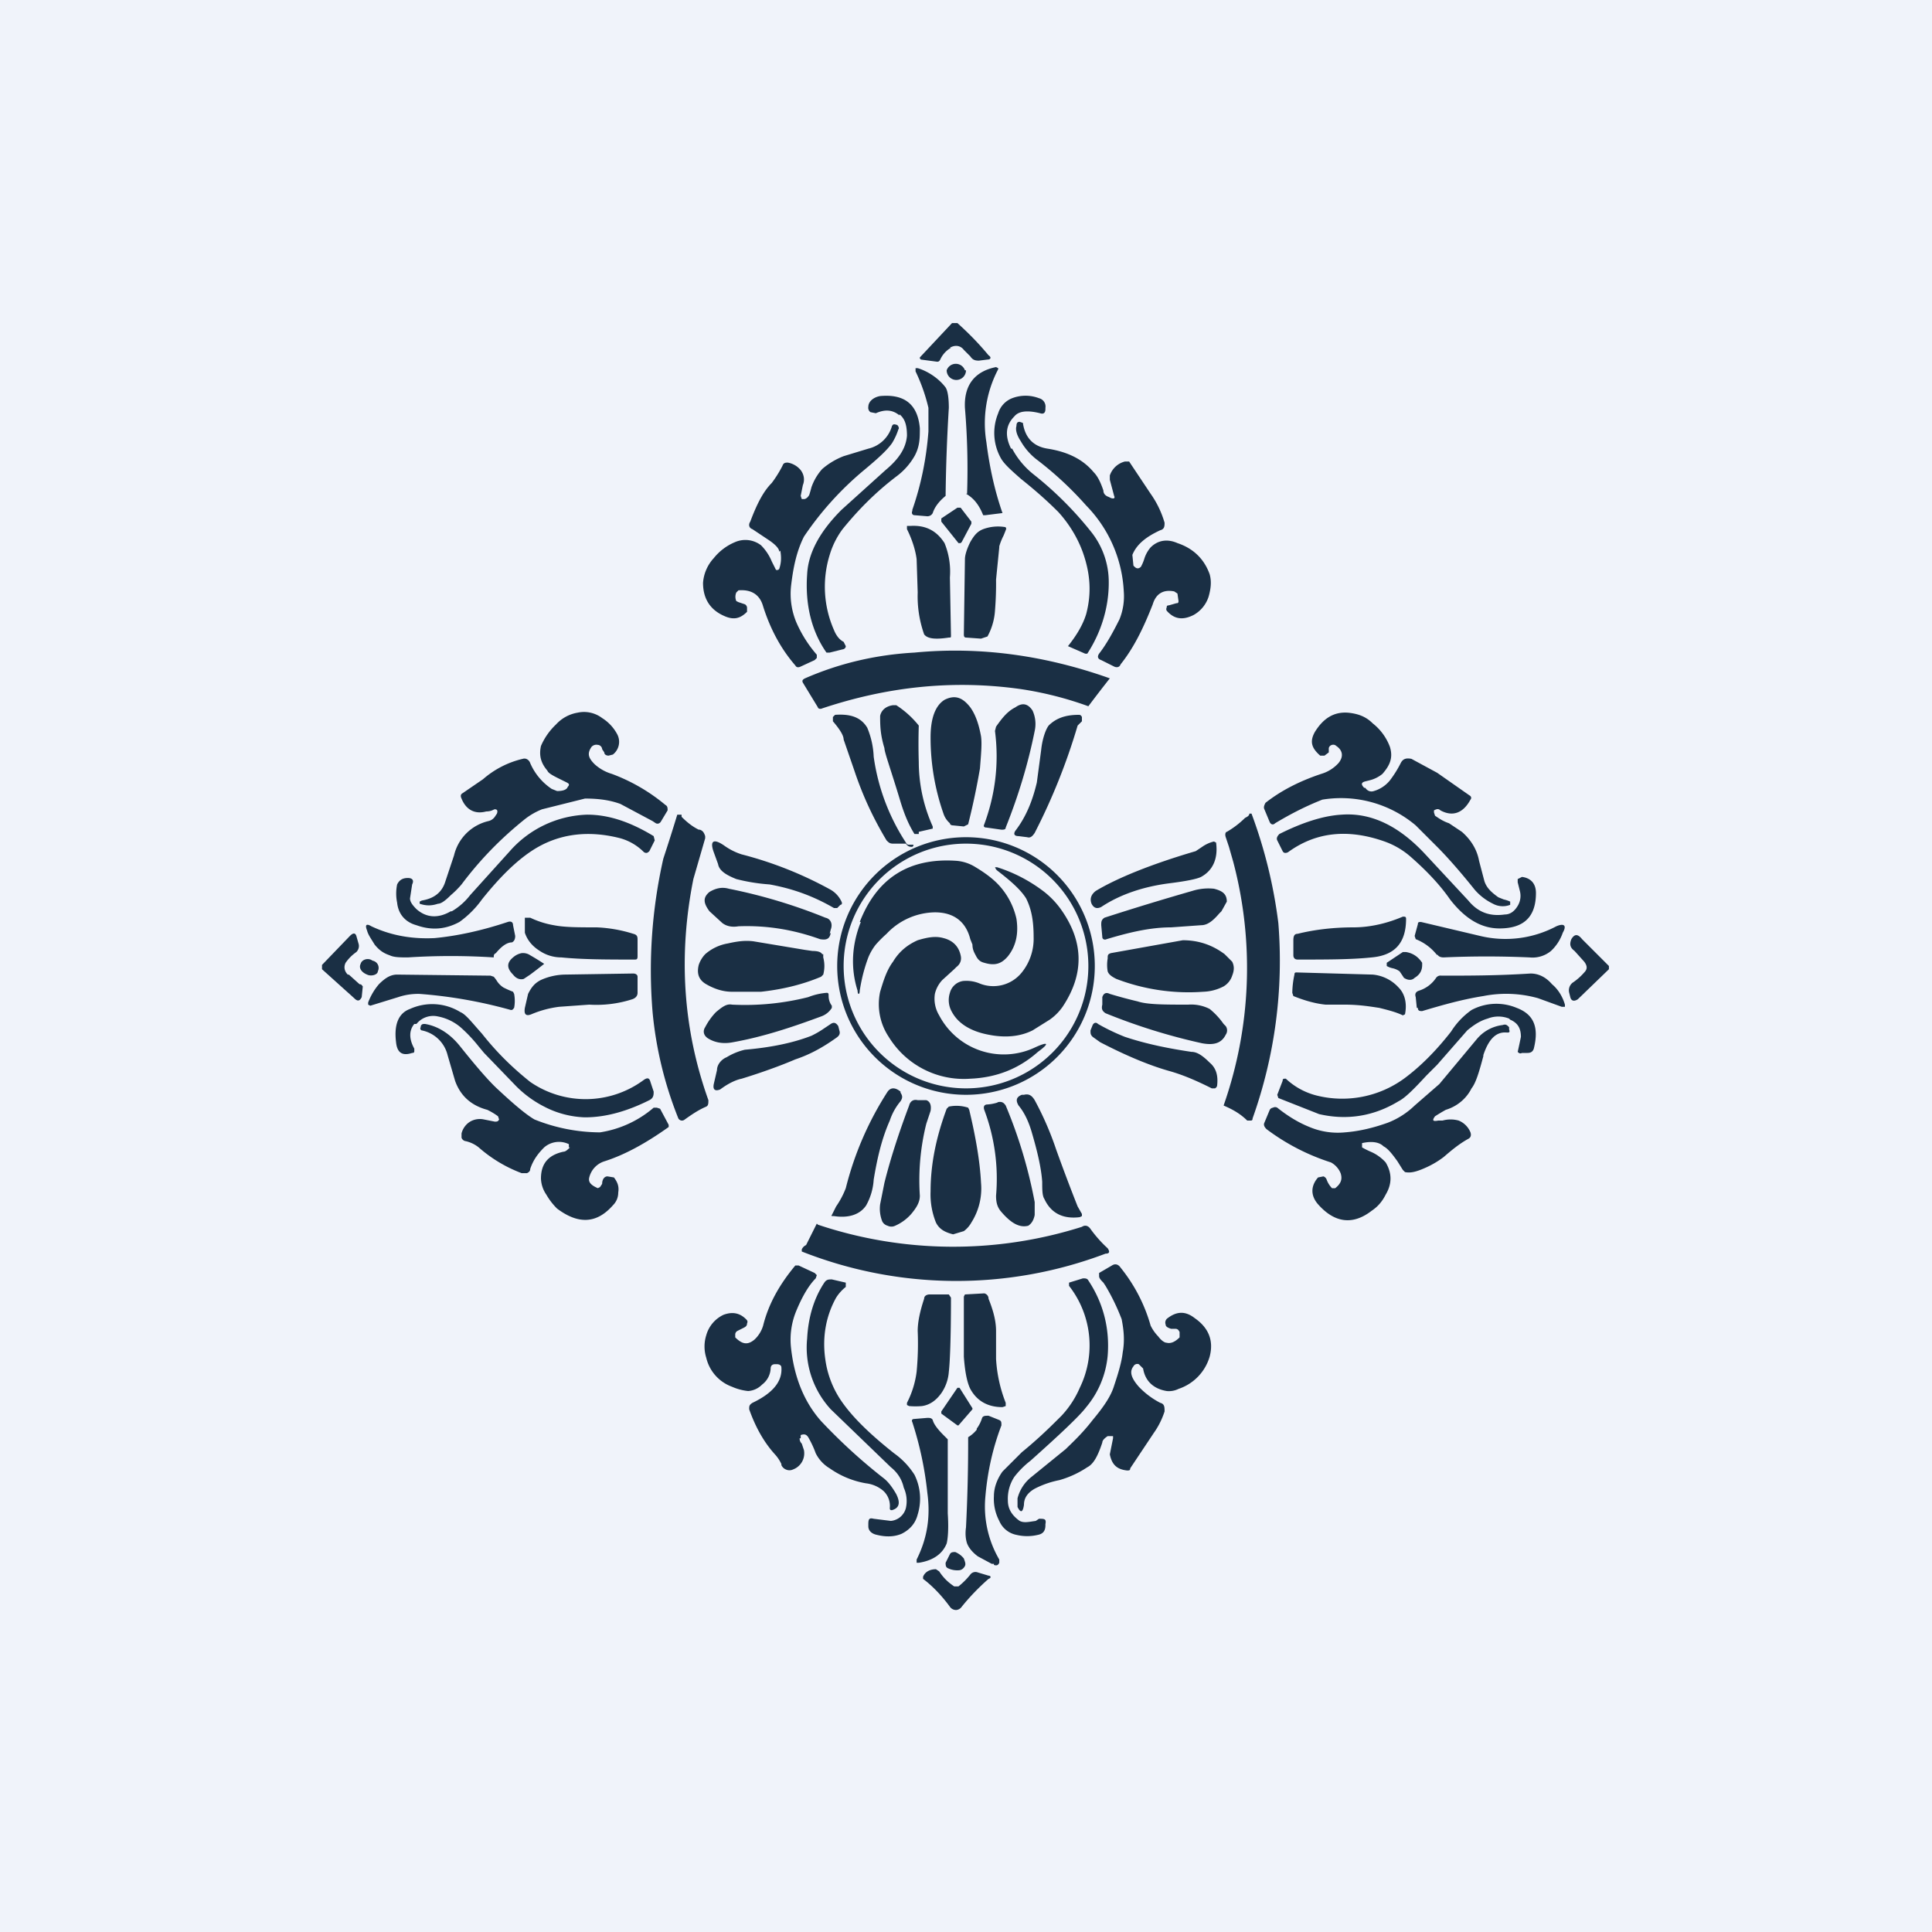 <!-- by TradingView --><svg width="18" height="18" viewBox="0 0 18 18" xmlns="http://www.w3.org/2000/svg"><path fill="#F0F3FA" d="M0 0h18v18H0z"/><path d="M8.85 3.24c.05-.03.1-.02.13.02l.06.06c.02.03.04.04.08.04l.08-.01c.03 0 .04-.02.01-.04-.1-.12-.19-.21-.29-.3h-.05l-.3.32v.01l.01.01.15.02c.01 0 .02 0 .03-.02a.24.24 0 0 1 .1-.11ZM9 3.45a.09.09 0 1 1-.18 0 .09.09 0 0 1 .17 0ZM8.5 4.75c.08-.23.13-.47.15-.73V3.8a1.65 1.65 0 0 0-.12-.34v-.03h.02c.1.03.2.1.26.18.02.03.03.1.03.19a16.28 16.28 0 0 0-.03.82c-.06.05-.1.1-.12.16-.01.02-.03.03-.05.03l-.12-.01c-.02 0-.03-.02-.02-.04ZM9 4.6c.07.04.12.1.16.2h.02l.16-.02c-.07-.2-.12-.42-.15-.66a1.08 1.08 0 0 1 .11-.68v-.01l-.02-.01c-.2.04-.3.17-.29.38a6.79 6.79 0 0 1 .02.8Z" fill="#1A2F44"/><path d="M8.38 3.87c-.06-.05-.13-.06-.22-.02l-.05-.01a.05.05 0 0 1-.02-.05c0-.05.05-.09.11-.1.22-.02.35.07.37.3 0 .09 0 .17-.05.26a.62.62 0 0 1-.17.19c-.21.16-.37.33-.5.49a.77.77 0 0 0-.12.24 1 1 0 0 0 .04.7c.02.05.05.09.09.11l.02.04c0 .02-.02.03-.03.03l-.12.03H7.7c-.14-.2-.2-.45-.18-.73.01-.2.12-.4.32-.6l.41-.37c.12-.1.19-.2.2-.32 0-.1-.02-.16-.07-.2ZM9.42 4.18c-.06-.12-.05-.22.03-.3.04-.05.12-.06.24-.03.03.01.05 0 .05-.04V3.8a.08.08 0 0 0-.06-.09.35.35 0 0 0-.25 0 .22.22 0 0 0-.13.14.48.48 0 0 0 .02.41c.03.06.1.12.19.2.1.08.22.18.35.31.1.11.18.24.23.38.07.2.08.38.03.57-.03.1-.09.2-.17.3l.16.07h.02c.13-.2.2-.43.2-.66a.75.75 0 0 0-.16-.47 3.3 3.3 0 0 0-.54-.54.76.76 0 0 1-.2-.24Z" fill="#1A2F44"/><path d="m10.33 4.63.02.01c.03.01.04 0 .03-.02l-.04-.15v-.04a.2.2 0 0 1 .14-.13h.04l.2.3a.9.9 0 0 1 .13.27c0 .03 0 .06-.04.07-.13.06-.22.13-.26.23l.01.1.01.01c.02.02.04.02.06 0a.4.4 0 0 0 .03-.07.3.3 0 0 1 .06-.11c.07-.07.16-.08.25-.04.15.05.25.15.3.29.02.07.01.14-.01.21a.3.3 0 0 1-.14.17c-.1.05-.18.04-.25-.04a.03.03 0 0 1 0-.03c0-.01 0-.02.02-.02l.07-.02c.01 0 .02 0 .02-.02l-.01-.07-.03-.02c-.1-.02-.17.02-.2.12-.09.23-.18.41-.3.56-.01.03-.04.03-.06.02l-.12-.06c-.03-.01-.04-.03-.02-.06.07-.09.13-.2.19-.32a.57.57 0 0 0 .04-.26 1.23 1.23 0 0 0-.35-.8 3.22 3.22 0 0 0-.45-.42.58.58 0 0 1-.16-.18c-.04-.06-.05-.11-.04-.14 0-.03.01-.04.03-.04l.03.01c.02.14.1.22.23.24.19.03.33.1.43.22.03.03.06.08.09.17 0 .03.02.05.05.06ZM7.27 5.13c.01.06.01.11-.01.17l-.01.01h-.02l-.04-.08a.46.46 0 0 0-.1-.15.24.24 0 0 0-.24-.03.5.5 0 0 0-.2.15.38.38 0 0 0-.1.23c0 .14.06.25.2.31.09.04.15.02.21-.04v-.04a.04.04 0 0 0-.02-.03l-.06-.02-.02-.01a.1.1 0 0 1 0-.08l.02-.02c.12-.01.2.04.23.15.07.22.17.4.3.55.01.02.03.02.05.01l.13-.06.02-.02V6.1a1.17 1.17 0 0 1-.19-.3.69.69 0 0 1-.05-.34c.02-.17.05-.32.12-.46a2.94 2.94 0 0 1 .56-.62c.12-.1.21-.18.26-.25A.58.58 0 0 0 8.37 4c.01-.01 0-.03-.01-.04-.03-.01-.04-.01-.05.01a.3.3 0 0 1-.22.21l-.23.07a.68.68 0 0 0-.2.12.5.5 0 0 0-.1.17 1.3 1.3 0 0 1-.02.07c-.01.02-.03.04-.05.04h-.02l-.01-.03.02-.1c.02-.05.01-.1-.02-.14a.2.2 0 0 0-.12-.07c-.02 0-.04 0-.05.03a1.1 1.1 0 0 1-.1.16c-.08.08-.14.2-.2.36-.02.03-.01.06.02.07l.15.1c.06.04.1.08.1.11ZM8.93 5.06l-.16-.2v-.03l.15-.1h.03l.1.13v.02l-.09.17-.01.01h-.02ZM8.45 4.9v.03c.05.1.08.2.09.28l.01.31a1.06 1.06 0 0 0 .06.39c.03.04.1.05.23.03.02 0 .02 0 .02-.02l-.01-.54a.7.7 0 0 0-.05-.32c-.07-.11-.17-.17-.32-.16h-.03ZM9.31 5.1l-.03.3a3.12 3.12 0 0 1-.01.29.58.58 0 0 1-.07.24l-.06.02L9 5.94c-.02 0-.02-.02-.02-.03l.01-.7c0-.04.02-.1.05-.16.04-.07.07-.1.12-.12a.4.4 0 0 1 .2-.02c.01 0 .02.01.01.03a2 2 0 0 1-.02.05.55.55 0 0 0-.04.1ZM9.51 6.42a3.25 3.25 0 0 1 .63.16 13.39 13.39 0 0 1 .2-.26c-.59-.21-1.2-.3-1.82-.24-.36.02-.7.1-1.02.24-.02.01-.03.02-.02.04l.14.23c0 .01.02.02.04.01.6-.2 1.21-.27 1.85-.18Z" fill="#1A2F44"/><path d="m9.02 7.68-.04.02-.1-.01c-.02 0-.03-.01-.03-.02a.2.2 0 0 1-.06-.09 2.14 2.14 0 0 1-.12-.71c0-.19.05-.3.13-.35.1-.05.17-.02.24.07.05.07.08.16.1.27.01.07 0 .17-.01.3a6.86 6.86 0 0 1-.11.52ZM8.56 7.77v-.02l.13-.03V7.7a1.47 1.47 0 0 1-.13-.6 5.54 5.54 0 0 1 0-.34.88.88 0 0 0-.21-.19h-.03c-.07.01-.11.05-.12.1 0 .08 0 .17.04.3 0 .04.06.2.15.5.04.13.08.22.13.3h.04ZM9.17 7.68c.1-.27.14-.56.1-.87l.01-.04c.05-.07.1-.14.18-.18.07-.05.12-.03.16.03a.3.3 0 0 1 .02.19c-.06.3-.15.6-.27.9 0 .02-.02.02-.04.02l-.14-.02c-.02 0-.03-.01-.02-.03ZM4.63 7.58l-.02.03a.1.1 0 0 1-.06.04.43.43 0 0 0-.32.32l-.08.24c-.03.1-.1.16-.22.18l-.02.01v.02c.06.02.11.02.17 0 .03 0 .07-.03.12-.08a.85.85 0 0 0 .1-.1c.18-.24.37-.43.58-.6a.64.64 0 0 1 .17-.1l.4-.1c.11 0 .22.01.33.05l.3.16.03.02c.02.01.04 0 .05-.02l.06-.1c0-.02 0-.04-.02-.05a1.7 1.7 0 0 0-.5-.29.41.41 0 0 1-.16-.09c-.06-.06-.07-.1-.03-.16a.06.06 0 0 1 .06-.02c.02 0 .04.02.04.04l.02.03c0 .02.02.03.04.03l.04-.01a.15.15 0 0 0 .04-.19.4.4 0 0 0-.14-.15.28.28 0 0 0-.23-.05.35.35 0 0 0-.2.11.6.6 0 0 0-.14.2c-.02.09 0 .16.06.23.01.03.08.06.18.11.02.01.03.02.01.04-.01.03-.05.04-.1.04l-.05-.02a.55.55 0 0 1-.2-.24c-.01-.03-.04-.05-.07-.04a.86.86 0 0 0-.37.19l-.19.13c-.02.01-.02.03-.01.05.04.1.12.15.23.12.05 0 .07-.02.08-.02.02 0 .03.01.02.04ZM12.7 7.34h.02c.02.03.05.04.08.03a.3.3 0 0 0 .15-.1 1.03 1.03 0 0 0 .1-.16c.02-.04.05-.05.1-.04l.24.13.3.21c.02.01.02.03.01.04-.07.13-.17.16-.28.1-.02-.02-.04-.01-.06 0v.02l.01.03c.03.02.07.05.13.07l.12.08c.08.07.14.16.16.27l.05.19c.02.06.06.1.13.15l.05.02a.3.3 0 0 1 .06.02v.03a.19.19 0 0 1-.16-.01.53.53 0 0 1-.17-.13c-.16-.2-.28-.33-.35-.4l-.2-.2a1.08 1.08 0 0 0-.87-.24c-.1.04-.24.1-.44.22-.02.02-.04.01-.05-.01l-.05-.12c-.01-.02 0-.04.01-.06.14-.11.31-.2.52-.27a.35.35 0 0 0 .16-.1c.05-.06.04-.12-.02-.16a.04.04 0 0 0-.04-.01.04.04 0 0 0-.03.03v.04l-.04.03h-.04c-.08-.07-.1-.13-.05-.22.08-.13.18-.19.31-.18.1.01.17.04.23.1a.5.5 0 0 1 .16.22c.03.1 0 .17-.07.25a.3.3 0 0 1-.12.06l-.04.01c-.04.01-.04.03-.01.06ZM8.5 7.87h-.03c-.01 0-.02 0-.03-.02a1.95 1.95 0 0 1-.3-.8.78.78 0 0 0-.06-.27c-.06-.1-.16-.13-.3-.12l-.02.02v.04c.06.07.1.13.1.17l.1.29c.08.24.18.45.3.65.02.02.03.03.06.03h.12c.02.03.04.03.06.03l.01-.01v-.01ZM10.04 6.76a5.73 5.73 0 0 1-.4 1c-.02.03-.04.05-.07.04l-.08-.01c-.04 0-.05-.02-.03-.05.1-.13.16-.28.2-.45l.04-.3c.01-.1.04-.19.07-.23.07-.07.16-.1.28-.1.01 0 .02 0 .03.02v.04l-.04.04Z" fill="#1A2F44"/><path d="M4.2 8.49c-.12.07-.23.06-.32-.02-.04-.04-.06-.07-.06-.1l.02-.13c.02-.04 0-.06-.04-.06H3.8c-.05 0-.08.02-.1.06a.42.42 0 0 0 0 .17c.01.1.07.18.18.21.14.05.27.04.4-.03a.9.9 0 0 0 .21-.21c.16-.2.31-.35.46-.45.24-.16.52-.2.83-.12a.5.5 0 0 1 .22.13c.02.01.03.01.05-.01l.05-.1-.01-.04c-.23-.14-.43-.2-.62-.2a1 1 0 0 0-.72.34l-.37.41a.6.6 0 0 1-.17.15ZM6.52 7.73c.03.01.04.03.05.06v.02l-.11.38c-.14.7-.1 1.39.14 2.06 0 .03 0 .05-.02.06-.07.03-.13.07-.2.12a.04.04 0 0 1-.03.01.04.04 0 0 1-.03-.02 3.54 3.54 0 0 1-.24-.99A4.71 4.71 0 0 1 6.18 8a19.02 19.02 0 0 0 .13-.41h.04v.02c.07.07.12.1.16.12ZM11.6 7.62a.83.83 0 0 1-.17.13c-.01 0-.02.02-.01.05l.03.09.04.14a3.87 3.87 0 0 1-.09 2.27c.07.03.15.07.22.14h.03c.01 0 .02 0 .02-.02a4.37 4.37 0 0 0 .24-1.82 4.51 4.51 0 0 0-.25-1.02h-.02c0 .02-.02.03-.04.04ZM11.95 7.93l-.05-.1c-.01-.02 0-.04.02-.06.2-.1.4-.17.58-.18.27-.02.53.1.78.37l.4.43c.09.11.2.15.34.13.05 0 .09-.03.12-.08a.18.18 0 0 0 .02-.14l-.02-.08v-.03l.04-.02c.08.01.13.06.13.15 0 .22-.11.33-.34.33-.17 0-.32-.09-.46-.27-.09-.13-.21-.26-.37-.4a.75.75 0 0 0-.24-.14c-.34-.12-.64-.09-.9.1-.02.01-.04.01-.05-.01ZM7.8 8.46l.03-.03c.01 0 .02-.01.01-.03a.25.25 0 0 0-.1-.11 3.54 3.54 0 0 0-.83-.33.58.58 0 0 1-.16-.08c-.1-.07-.14-.05-.1.06l.04.11c.01.06.07.1.17.14a1.71 1.71 0 0 0 .31.05c.22.04.41.11.6.22h.02ZM11.14 7.93l.06-.04a.32.32 0 0 1 .11-.05l.02.01c.02.15-.03.26-.14.32-.04.02-.14.04-.3.06-.23.03-.45.1-.63.22-.04.02-.07.01-.09-.03-.02-.05 0-.09.04-.12.2-.12.52-.25.93-.37Z" fill="#1A2F44"/><path d="m7.73 8.7.01-.04c.02-.05 0-.1-.05-.11a4.98 4.98 0 0 0-.9-.27c-.07-.02-.13 0-.18.03-.06.05-.06.1 0 .18l.12.11c.04.03.09.04.15.03.26-.01.51.03.76.12.06.01.09 0 .1-.06ZM10.26 8.62c0-.03 0-.05.03-.07a25.77 25.77 0 0 1 .82-.25.5.5 0 0 1 .2-.02c.08.02.12.05.12.12l-.05.09-.02.02c-.06.07-.11.11-.17.11l-.28.02c-.2 0-.4.05-.6.11-.02.01-.04 0-.04-.02l-.01-.11ZM4.94 8.55h-.05v.14c.02.06.06.12.14.17.06.04.13.06.2.06.2.02.44.02.68.02.02 0 .03 0 .03-.03v-.15c0-.03 0-.05-.04-.06a1.31 1.31 0 0 0-.34-.06c-.17 0-.3 0-.4-.02a.83.83 0 0 1-.22-.07ZM12.09 8.94c-.03 0-.04-.02-.04-.04v-.14c0-.04.01-.06.04-.06.16-.04.34-.06.52-.06.16 0 .32-.04.46-.1.02 0 .03 0 .03.02 0 .22-.1.34-.32.36-.19.02-.42.02-.7.02ZM4.62 8.88c.05-.06.1-.1.15-.1.02-.01.03-.03.03-.06l-.02-.1c0-.03-.02-.04-.05-.03-.24.08-.47.13-.68.15-.2.01-.4-.02-.59-.11-.05-.03-.06-.01-.04.04.01.04.04.08.07.13.04.05.08.08.14.1.04.02.1.02.17.02a6.28 6.28 0 0 1 .8 0c0-.02 0-.03.02-.04ZM13.39 8.9a.47.47 0 0 0-.2-.15l-.01-.03.03-.11c0-.02.01-.02.03-.02l.55.13a1.01 1.01 0 0 0 .71-.09c.07-.03.1-.01.06.06a.42.42 0 0 1-.11.17.27.27 0 0 1-.2.06 9.04 9.04 0 0 0-.8 0c-.03 0-.05-.01-.06-.03ZM3.25 9.08l.1.09c.02 0 .02.01.03.02l-.01.1c-.02.04-.04.04-.07.01L3 9.03v-.04l.26-.27c.03-.03.05-.03.06 0l.02.07c.01.03 0 .06-.02.08a.4.4 0 0 0-.1.1c-.02.04-.01.08.02.11ZM14.67 8.86l.09.1c.03.04.03.07 0 .1a.54.54 0 0 1-.1.09.09.09 0 0 0-.04.1l.01.04c.01.04.04.04.07.02l.29-.28V9l-.25-.25c-.04-.05-.07-.05-.1 0-.02.05-.01.08.03.11ZM10.35 8.88l.67-.12c.14 0 .27.04.39.13l.07.07c.02.04.02.08 0 .13a.18.18 0 0 1-.08.1.44.44 0 0 1-.19.05c-.27.02-.55-.02-.81-.12-.04-.02-.07-.04-.08-.07a.35.35 0 0 1 0-.12c0-.03 0-.04.03-.05ZM7.66 8.89c-.01-.02-.04-.03-.09-.03l-.07-.01-.48-.08c-.08-.01-.15 0-.24.02a.43.43 0 0 0-.21.1.27.27 0 0 0-.06.1c-.02.08 0 .14.07.18.07.04.15.07.24.07h.27c.18-.02.37-.06.56-.14l.02-.02a.31.31 0 0 0 0-.16v-.03ZM13.04 9.05a.17.17 0 0 0-.07-.03.18.18 0 0 1-.05-.02v-.03l.15-.1h.03c.06.01.11.04.15.1v.02c0 .05-.02.09-.07.12-.03.03-.07.02-.1 0a3.23 3.23 0 0 0-.04-.06ZM4.94 9.08a4.86 4.86 0 0 0 .13-.1 2.38 2.38 0 0 0-.13-.08.12.12 0 0 0-.08-.02.17.17 0 0 0-.08.04c-.06.05-.06.1 0 .16.03.04.07.05.1.04l.06-.04Z" fill="#1A2F44"/><path d="M3.42 9.08c.04.02.1 0 .1-.03.02-.04 0-.09-.05-.1-.04-.03-.1-.01-.11.03-.02.04.01.08.06.1ZM5.94 9.25c0 .03-.02.05-.05.06a1.09 1.09 0 0 1-.4.05l-.28.02a.97.97 0 0 0-.26.07c-.05.02-.07 0-.06-.06l.03-.13c.03-.06.06-.1.12-.13a.57.57 0 0 1 .22-.05l.64-.01c.02 0 .04.01.04.03v.15ZM12.08 9.06c-.01 0-.02 0-.02.02a.85.85 0 0 0-.02.17l.01.03c.1.04.2.07.3.08h.18c.14 0 .25.02.32.03.08.02.16.04.22.07l.02-.01c.02-.1 0-.19-.06-.25a.37.37 0 0 0-.24-.12l-.71-.02ZM13.2 9.39l-.01-.1c-.01-.03 0-.05.03-.06a.3.3 0 0 0 .16-.12.05.05 0 0 1 .05-.02c.25 0 .52 0 .83-.02.07 0 .14.03.2.1.06.05.1.12.12.19v.02h-.03l-.22-.08a1.1 1.1 0 0 0-.51-.02c-.19.03-.37.08-.57.14-.02 0-.04 0-.04-.03ZM4.78 9.24a.87.87 0 0 1-.09-.04.2.2 0 0 1-.06-.06.32.32 0 0 0-.03-.04l-.03-.01-.87-.01c-.06 0-.11.03-.17.09a.57.57 0 0 0-.1.17v.02l.02.01.26-.08a.58.58 0 0 1 .2-.03 4.37 4.37 0 0 1 .85.15c.02 0 .02-.01.03-.02a.35.35 0 0 0 0-.13l-.01-.02ZM7.72 9.27c0 .02 0 .06.03.1v.02a.19.19 0 0 1-.1.08c-.27.1-.54.19-.82.24-.1.02-.18 0-.24-.04-.04-.03-.04-.07-.02-.1a.6.6 0 0 1 .1-.14c.06-.05.1-.08.15-.07a2.41 2.41 0 0 0 .71-.07.6.6 0 0 1 .17-.04c.01 0 .02 0 .02.02ZM10.6 9.33a4.42 4.42 0 0 1-.26-.07c-.04-.02-.06 0-.07.03v.07c-.01.04 0 .06.03.08a5.55 5.55 0 0 0 .9.28c.11.02.18 0 .22-.08a.07.07 0 0 0 0-.08l-.02-.02a.68.68 0 0 0-.13-.14.38.38 0 0 0-.2-.04c-.22 0-.38 0-.47-.03Z" fill="#1A2F44"/><path d="M3.86 9.54c-.05.06-.05.14 0 .23v.02c0 .01 0 .02-.02.02-.09.03-.14 0-.15-.1-.02-.16.02-.27.13-.31a.5.5 0 0 1 .47.03c.05.02.11.1.2.2.15.19.3.33.45.45A.91.91 0 0 0 6 10.06c.03-.02.05-.02.06.02l.03.09c0 .03 0 .06-.04.08-.2.1-.4.16-.6.16a.88.88 0 0 1-.38-.1 1.02 1.02 0 0 1-.28-.21l-.28-.29-.05-.06a1.38 1.38 0 0 0-.17-.18.46.46 0 0 0-.21-.1.2.2 0 0 0-.2.07ZM14.07 9.5c.07.03.1.08.1.16a5.71 5.71 0 0 1-.03.14c.01.01.02.02.04.01h.05c.03 0 .05-.01.06-.04.05-.2 0-.32-.16-.38a.49.49 0 0 0-.42.02.7.7 0 0 0-.19.2c-.14.18-.29.33-.44.44a.98.98 0 0 1-.8.16.65.65 0 0 1-.3-.16h-.01c-.01 0-.02 0-.02.02l-.05.13.01.03.38.15c.26.06.51.02.74-.12.06-.03.14-.11.26-.24l.1-.1.14-.16.14-.16c.06-.05.12-.09.19-.11a.27.27 0 0 1 .2 0ZM7.56 9.65a.87.87 0 0 0 .12-.07l.06-.04c.03-.02.05-.01.07.02l.01.04c.01.03 0 .05-.03.07-.14.1-.26.16-.38.2-.07.03-.24.1-.5.18-.05.01-.12.04-.2.1-.05.02-.07 0-.06-.05l.03-.13c0-.05.04-.1.09-.12a.58.58 0 0 1 .17-.07c.23-.02.44-.06.62-.13ZM11.1 9.8c-.2-.03-.41-.07-.62-.14a1.94 1.94 0 0 1-.25-.12c-.02-.02-.04-.01-.05.01l-.02.05c0 .03 0 .04.02.06l.07.05c.25.13.47.22.65.27.14.04.27.1.39.16h.03s.02-.01.02-.03c.01-.09-.01-.16-.07-.21-.07-.07-.12-.1-.17-.1Z" fill="#1A2F44"/><path d="M5.3 10.69v-.03a.21.21 0 0 0-.23.03c-.05.05-.1.11-.13.2 0 .02-.01.03-.03.04h-.05a1.29 1.29 0 0 1-.4-.24.3.3 0 0 0-.13-.06.05.05 0 0 1-.03-.03v-.04a.18.18 0 0 1 .08-.11.18.18 0 0 1 .13-.02l.1.02c.02 0 .03 0 .04-.02l-.01-.03a.63.63 0 0 0-.1-.06c-.15-.04-.25-.13-.3-.27l-.07-.24a.31.31 0 0 0-.24-.23c-.01 0-.02-.02-.01-.03v-.01c.01-.02.02-.02.04-.02.12.02.23.09.32.2.16.2.28.34.37.42.15.14.26.23.33.27a1.65 1.65 0 0 0 .61.12 1 1 0 0 0 .5-.23h.03l.03.01.08.15v.02c-.21.15-.41.26-.6.32a.21.21 0 0 0-.14.15c-.01.04.01.07.08.1l.02-.01.02-.03c0-.04.02-.07.05-.07l.06.01c.03.04.05.08.04.14 0 .05-.02.09-.05.12-.15.17-.32.18-.52.03a.61.61 0 0 1-.1-.13.28.28 0 0 1-.05-.15c0-.14.07-.22.21-.25.02 0 .04-.02.06-.04ZM12.77 10.73a.8.8 0 0 1-.08-.04v-.04c.09-.02.16-.01.2.03.04.02.08.07.13.14l.05.08.02.02c.05.01.1 0 .19-.04a.84.84 0 0 0 .17-.1c.07-.06.14-.12.23-.17.02-.01.03-.03.02-.06a.2.2 0 0 0-.11-.11.28.28 0 0 0-.15 0h-.04c-.05.01-.06 0-.03-.04a1.84 1.84 0 0 1 .1-.06c.1-.03.19-.1.24-.2.04-.05.07-.15.11-.3v-.01c.05-.15.12-.22.22-.21.02 0 .03 0 .02-.03v-.02c-.02-.02-.03-.03-.06-.02a.37.37 0 0 0-.24.13l-.35.42-.23.2a.75.75 0 0 1-.25.16c-.14.05-.27.08-.4.09a.68.68 0 0 1-.33-.05c-.1-.04-.2-.1-.3-.18a.04.04 0 0 0-.04 0 .04.04 0 0 0-.03.02l-.05.12c-.01.02 0 .04.02.06a2.02 2.02 0 0 0 .6.31.2.2 0 0 1 .09.1c.02.06 0 .1-.05.14h-.03a.22.22 0 0 1-.05-.08.05.05 0 0 0-.03-.03l-.05.01c-.07.08-.07.17 0 .25.15.17.32.2.5.06.06-.04.1-.09.13-.15.06-.1.06-.2 0-.3a.4.4 0 0 0-.14-.1ZM8.39 10.18c.02.03.02.05 0 .08a.55.55 0 0 0-.1.18c-.08.18-.12.37-.15.55a.56.56 0 0 1-.07.24c-.06.09-.17.12-.3.1-.02 0-.03 0-.02-.01l.04-.08a.8.8 0 0 0 .09-.17 3 3 0 0 1 .39-.9c.03-.04.07-.04.12 0ZM10.04 11.24a17.42 17.42 0 0 1-.2-.53 2.9 2.9 0 0 0-.2-.46c-.03-.05-.06-.06-.1-.05h-.02c-.05.02-.06.05-.03.1.05.06.09.14.12.24.05.17.09.33.1.47 0 .07 0 .13.02.16.06.13.17.19.33.17l.02-.01v-.02l-.04-.07ZM8.47 10.3c.01-.04.04-.06.08-.05h.08c.03.01.05.04.04.1l-.04.12a2.18 2.18 0 0 0-.06.67c0 .06-.03.11-.08.17a.43.43 0 0 1-.15.11.08.08 0 0 1-.07 0 .08.08 0 0 1-.05-.04.32.32 0 0 1-.02-.16l.04-.2c.06-.24.14-.48.23-.72ZM9.3 10.27a.4.4 0 0 1-.1.02c-.03 0-.04.02-.03.05a1.82 1.82 0 0 1 .11.8c0 .06.01.1.04.14.1.12.18.16.26.14.03-.02.05-.05.06-.1v-.12a4.45 4.45 0 0 0-.27-.9c-.02-.03-.04-.04-.08-.03ZM9.03 10.34c.06.25.1.48.11.68a.59.59 0 0 1-.09.37.25.25 0 0 1-.07.08l-.1.03c-.08-.02-.13-.05-.16-.11a.7.7 0 0 1-.05-.29c0-.25.05-.5.15-.77l.02-.02a.35.35 0 0 1 .18.01l.01.02Z" fill="#1A2F44"/><path d="m7.61 11.4-.1.2a.08.08 0 0 0-.04.04v.02a3.92 3.92 0 0 0 2.83.02c.04 0 .04-.02.02-.05a1.16 1.16 0 0 1-.16-.18c-.02-.03-.05-.04-.08-.02a3.97 3.97 0 0 1-2.46-.02ZM7.45 13.4c0 .01 0 .03.02.05l.02.06a.16.16 0 0 1-.1.18.08.08 0 0 1-.07 0 .08.08 0 0 1-.04-.04v-.01a.36.36 0 0 0-.06-.09c-.1-.11-.18-.25-.24-.42 0-.03 0-.04.03-.06.19-.09.28-.2.27-.33 0-.02-.02-.03-.04-.03h-.02c-.03 0-.04.02-.04.04a.2.2 0 0 1-.08.15.2.2 0 0 1-.13.06.5.5 0 0 1-.15-.04.38.38 0 0 1-.24-.27.35.35 0 0 1 0-.21.3.3 0 0 1 .16-.19c.08-.03.15-.02.21.04.01.01.02.02.01.04 0 .02-.01.03-.03.04l-.06.03a.04.04 0 0 0-.02.03v.03c.07.07.12.07.18.02a.29.29 0 0 0 .08-.13c.05-.2.15-.38.3-.56h.03l.15.07.02.02-.01.03c-.07.07-.13.18-.18.3a.7.7 0 0 0-.05.35c.03.27.12.5.28.68.16.17.35.35.58.53.04.03.08.08.12.15.04.08.03.13-.04.15-.01 0-.02 0-.02-.02a.19.19 0 0 0-.06-.16.3.3 0 0 0-.16-.07.83.83 0 0 1-.34-.14.34.34 0 0 1-.13-.14.94.94 0 0 0-.07-.15c-.02-.03-.04-.03-.07-.02v.03ZM10.37 13.37v.03l-.03.15c.02.1.07.14.16.15.02 0 .03 0 .03-.02l.22-.33a.73.73 0 0 0 .1-.2c0-.04 0-.07-.04-.08a.75.75 0 0 1-.2-.15c-.07-.08-.09-.14-.05-.19a.04.04 0 0 1 .05-.02l.04.04c.02.12.1.19.22.21a.2.2 0 0 0 .11-.02.45.45 0 0 0 .29-.3c.04-.15-.01-.27-.14-.36-.09-.07-.17-.06-.25 0a.05.05 0 0 0-.02.06c0 .02.02.03.05.04h.04c.02 0 .03.01.04.03v.05c-.04.04-.08.06-.12.05-.02 0-.05-.02-.08-.06a.38.38 0 0 1-.07-.1 1.51 1.51 0 0 0-.28-.54c-.02-.03-.05-.04-.08-.02l-.12.07v.03c0 .02.02.04.04.06l.02.03a2 2 0 0 1 .15.31c.02.1.03.2.01.31-.01.09-.04.19-.08.31-.03.1-.1.2-.2.32-.1.13-.2.22-.25.27l-.32.26a.37.37 0 0 0-.13.2v.08c.03.06.05.05.06-.02 0-.06.03-.11.1-.15a.86.86 0 0 1 .23-.08.92.92 0 0 0 .26-.12c.06-.03.1-.11.14-.23 0-.02.02-.04.05-.06h.05Z" fill="#1A2F44"/><path d="M9.5 14.17c.04.02.08.01.15 0l.03-.02c.05 0 .07 0 .06.05v.01c0 .05-.02.08-.07.09a.43.43 0 0 1-.2 0 .22.22 0 0 1-.16-.13.44.44 0 0 1-.05-.23c0-.08.03-.16.08-.23l.18-.18c.16-.13.28-.25.37-.34a.9.9 0 0 0 .17-.26.9.9 0 0 0-.1-.95v-.03l.13-.04c.02 0 .04 0 .05.02.14.21.2.45.18.7a.87.87 0 0 1-.2.48c-.06.08-.24.25-.52.5a.83.83 0 0 0-.15.15.37.37 0 0 0-.06.22c0 .08.04.14.11.19ZM8.44 14.05a.16.16 0 0 1-.14.12l-.16-.02c-.04-.01-.05 0-.05.05v.02c0 .04.03.07.08.08.08.02.16.02.23-.01.08-.04.13-.1.15-.18a.5.5 0 0 0-.03-.37.72.72 0 0 0-.19-.2c-.24-.19-.4-.35-.5-.5a.9.9 0 0 1-.14-.37c-.03-.2 0-.4.1-.58a.4.4 0 0 1 .09-.1v-.04l-.13-.03c-.03 0-.05 0-.07.03-.1.15-.15.33-.16.52a.85.85 0 0 0 .22.66l.56.54c.05.04.1.1.12.19a.3.3 0 0 1 .02.19ZM8.86 12.1c0 .37-.01.6-.02.68a.4.4 0 0 1-.07.2c-.05.07-.11.11-.18.12a.7.7 0 0 1-.12 0l-.02-.01v-.02a.87.87 0 0 0 .09-.29 2.8 2.8 0 0 0 .01-.38c0-.08.02-.18.06-.3 0-.03.03-.04.05-.04h.18l.02.03ZM9.37 13.07a1.32 1.32 0 0 1-.09-.41v-.26c0-.1-.03-.2-.07-.3a.05.05 0 0 0-.04-.05l-.18.01-.01.02v.56c.01.14.03.24.06.3.06.11.16.17.3.17l.03-.01v-.03ZM9.06 13.13l-.13.15h-.01l-.15-.11v-.02l.15-.22h.02l.12.19v.01Z" fill="#1A2F44"/><path d="M9.1 13.32a.3.3 0 0 1-.08.07 15.7 15.7 0 0 1-.02.84c-.01.07 0 .12.01.15.02.05.06.09.1.12l.13.07h.02v.01c.03.01.04 0 .05-.02v-.03a.98.98 0 0 1-.13-.58c.02-.24.07-.46.15-.67 0-.03 0-.04-.02-.05l-.1-.04c-.03 0-.05 0-.06.02a.32.32 0 0 1-.05.1ZM8.52 13.22l.12-.01c.02 0 .04 0 .05.02.01.04.05.09.1.14l.04.04V14.1c.01.15 0 .24-.01.28-.04.1-.13.16-.26.18h-.02v-.03c.1-.2.13-.4.1-.62a3.2 3.2 0 0 0-.14-.66c-.01-.02 0-.03.02-.03ZM8.9 14.46c-.02 0-.04 0-.05.02l-.04.08c0 .02 0 .04.02.05a.2.2 0 0 0 .1.02c.03 0 .05-.02.06-.04.01-.02 0-.04-.01-.07a.2.2 0 0 0-.08-.06ZM8.89 14.78h.04a.67.67 0 0 0 .11-.11.06.06 0 0 1 .07-.02l.1.03c.02 0 .03.02 0 .03-.08.07-.17.16-.25.26a.07.07 0 0 1-.05.03.07.07 0 0 1-.06-.03c-.08-.11-.17-.2-.25-.26v-.02c.02-.05.07-.07.12-.07l.03.02c.04.06.08.1.14.14ZM8.02 8.59c-.08.2-.1.42-.03.64 0 .04.02.04.02 0 .02-.13.05-.23.08-.31a.5.5 0 0 1 .07-.12 1.19 1.19 0 0 1 .1-.1.63.63 0 0 1 .45-.2c.18 0 .29.09.33.25l.02.05c0 .05.02.08.03.1.02.04.04.06.08.07.1.03.16.01.22-.06.08-.1.1-.22.08-.35a.68.68 0 0 0-.18-.33c-.04-.04-.1-.09-.2-.15a.39.39 0 0 0-.18-.06c-.44-.03-.74.16-.9.57Z" fill="#1A2F44"/><path d="M9.73 8.31c-.13-.1-.28-.18-.44-.23h-.02l.01.02.01.01c.13.1.22.18.27.26.05.1.07.21.07.36a.5.5 0 0 1-.11.33.34.34 0 0 1-.4.1.32.32 0 0 0-.15-.02.15.15 0 0 0-.12.11.22.22 0 0 0 .02.18c.06.11.18.18.34.21.15.03.29.02.41-.04l.16-.1a.49.49 0 0 0 .12-.12c.2-.3.2-.6-.01-.9a.8.8 0 0 0-.16-.17Z" fill="#1A2F44"/><path d="M8.71 9.26a.3.3 0 0 0 .04.2.68.68 0 0 0 .89.3c.13-.06.14-.04.03.04-.18.16-.39.24-.63.25a.82.82 0 0 1-.76-.39.55.55 0 0 1-.08-.42c.03-.1.06-.2.12-.28.06-.1.14-.16.23-.2.1-.03.17-.04.24-.02.08.02.14.07.16.16.01.04 0 .08-.04.11l-.02.02-.11.1a.28.28 0 0 0-.07.13Z" fill="#1A2F44"/><path fill-rule="evenodd" d="M10.2 9a1.2 1.2 0 1 1-2.4 0 1.2 1.2 0 0 1 2.4 0Zm-.06 0a1.14 1.14 0 1 1-2.28 0 1.14 1.14 0 0 1 2.28 0Z" fill="#1A2F44"/></svg>